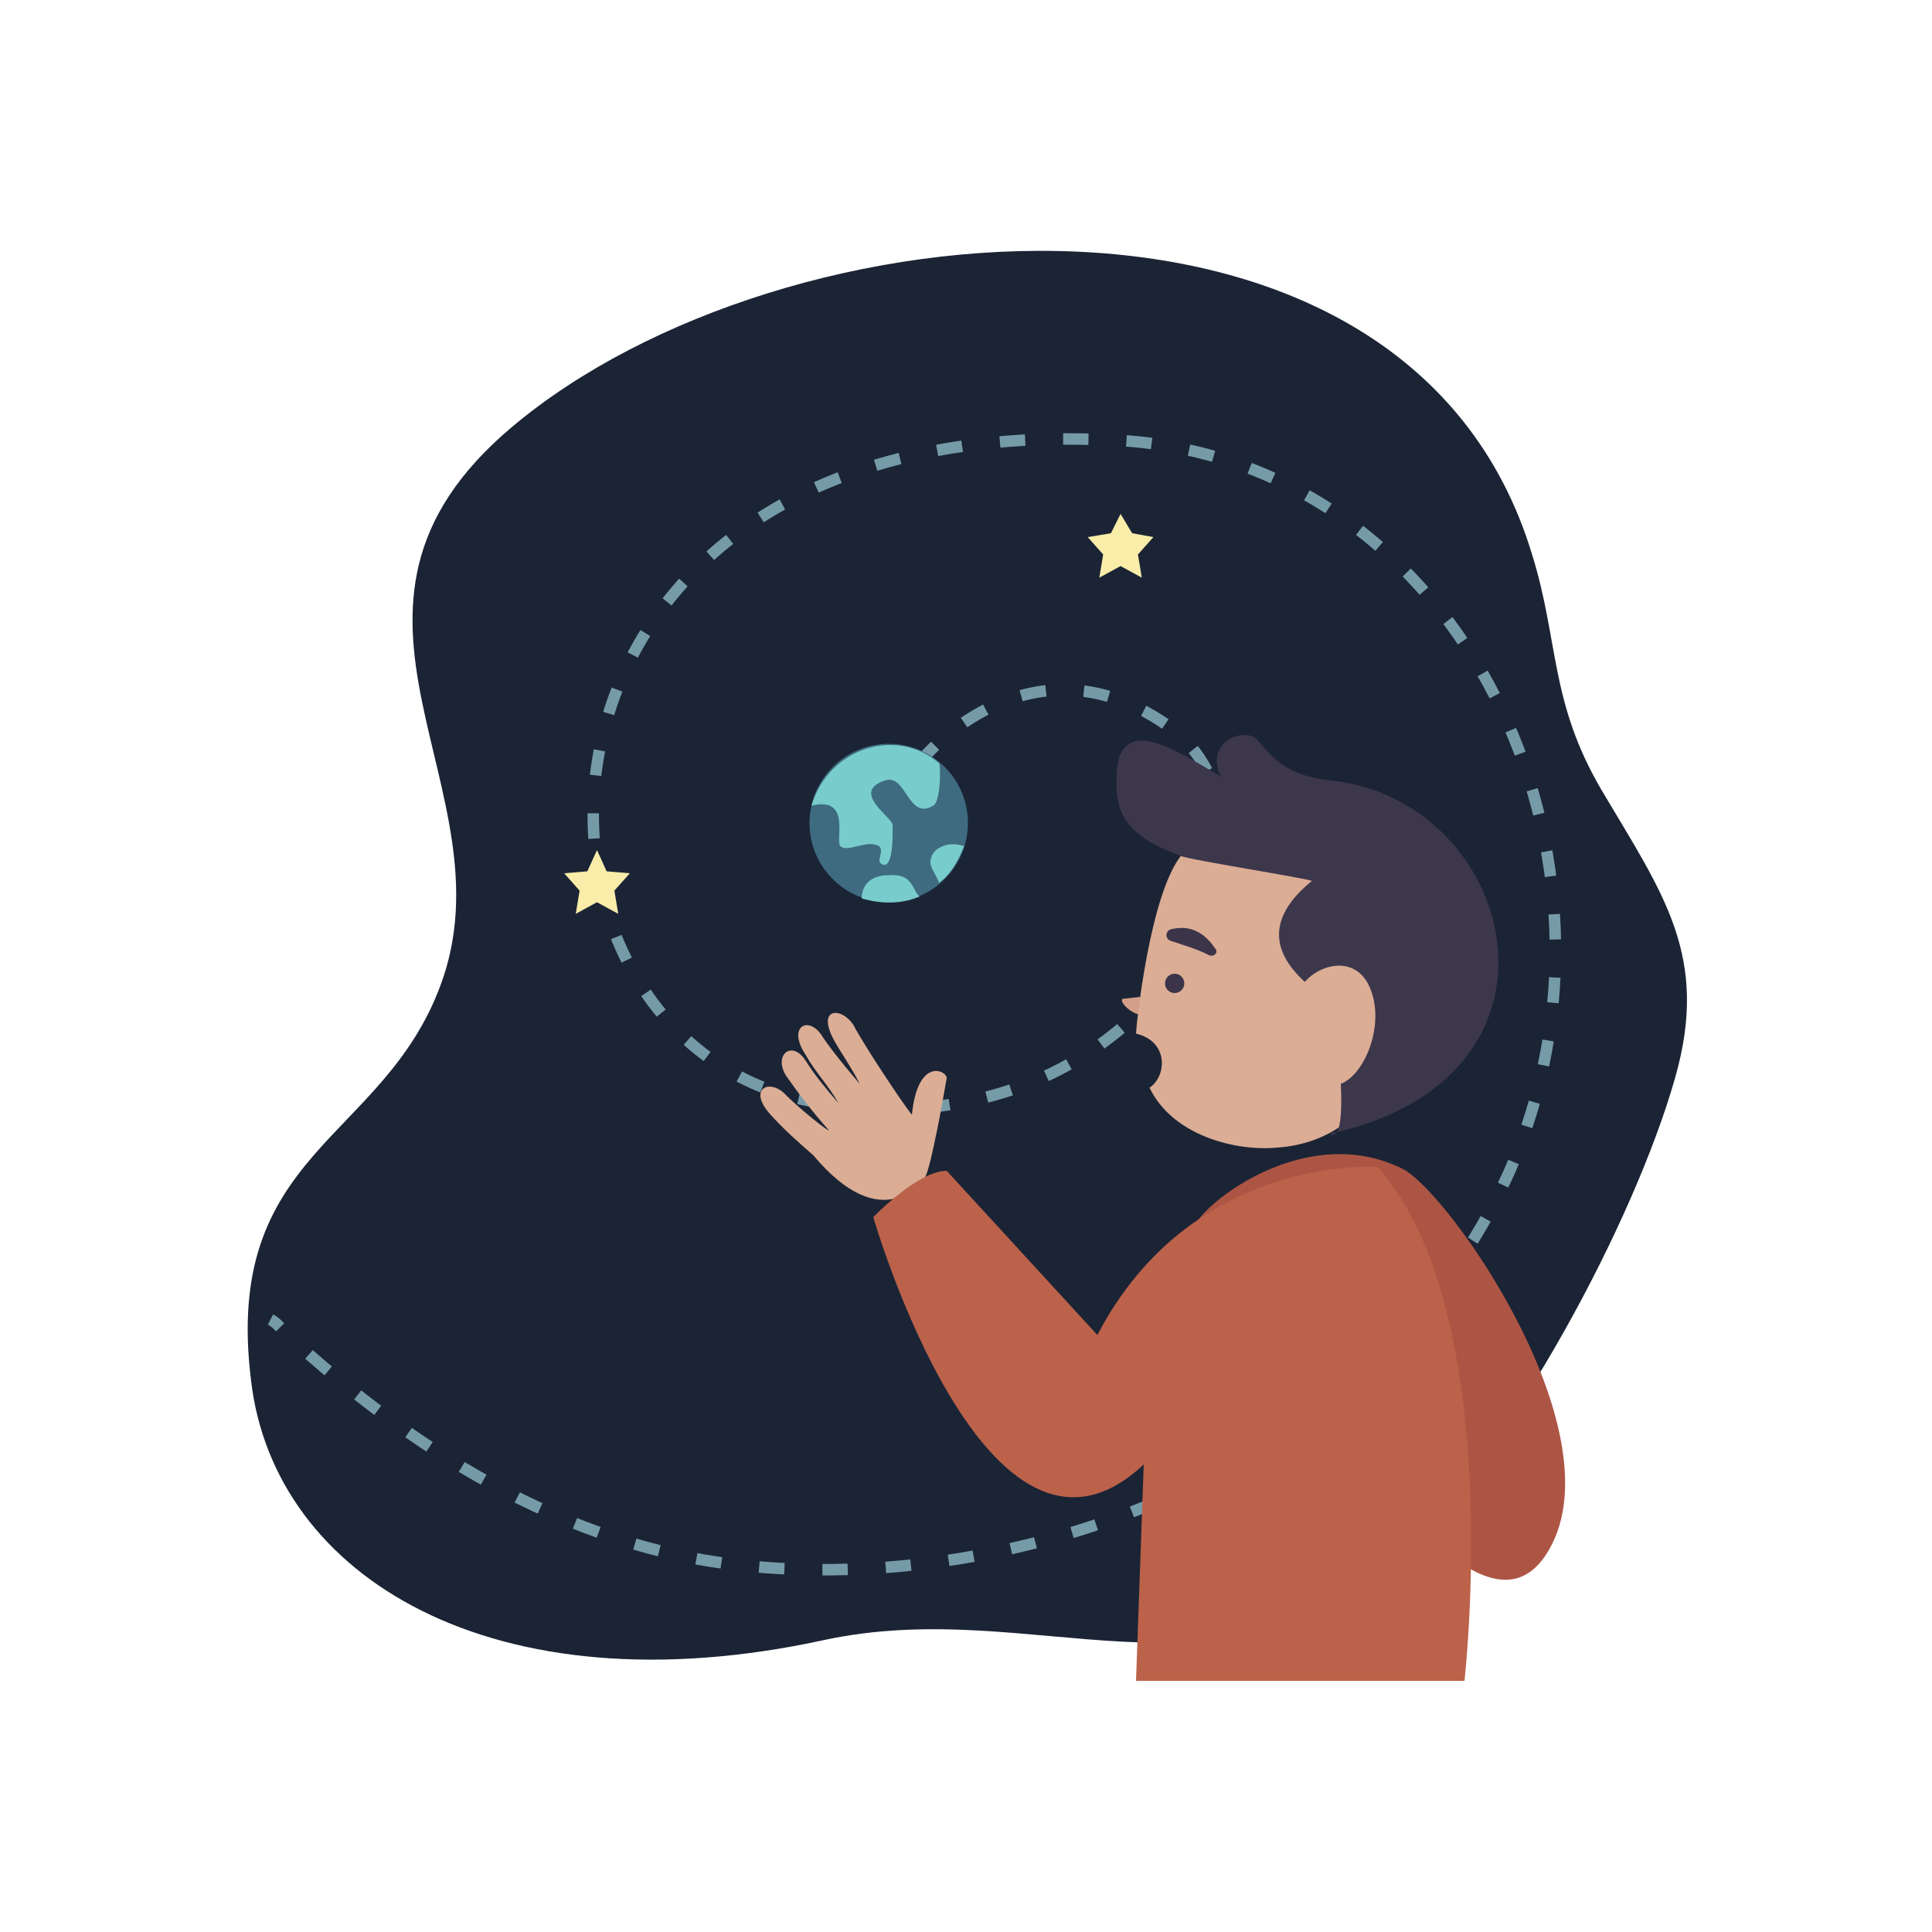 <?xml version="1.0" encoding="utf-8"?>
<!-- Generator: Adobe Illustrator 22.0.1, SVG Export Plug-In . SVG Version: 6.00 Build 0)  -->
<svg version="1.1" id="Layer_1" xmlns="http://www.w3.org/2000/svg" xmlns:xlink="http://www.w3.org/1999/xlink" x="0px" y="0px"
	 viewBox="0 0 100 100" style="enable-background:new 0 0 100 100;" xml:space="preserve">
<style type="text/css">
	.st0{fill:none;}
	.st1{fill:#1B2435;}
	.st2{fill:none;stroke:#769BA8;stroke-width:0.594;stroke-miterlimit:10;}
	.st3{fill:none;stroke:#769BA8;stroke-width:0.594;stroke-miterlimit:10;stroke-dasharray:1.311,1.967;}
	.st4{fill:#D39F88;}
	.st5{fill:#DBAD95;}
	.st6{fill:#3D374C;}
	.st7{fill:#3C3449;}
	.st8{fill:#AD5544;}
	.st9{fill:#BC624A;}
	.st10{fill:#3E6B7F;}
	.st11{fill:#78CCCC;}
	.st12{fill:#F9EDA9;}
</style>
<rect x="10" y="10" class="st0" width="80" height="80"/>
<g>
	<path class="st1" d="M72.5,80.4c-9.4,8.6-18.9,2.1-29.9,4.5C25.5,88.6,14.2,81.6,13,71.5c-1.5-11.9,6.8-12.4,9.8-20.5
		c3.8-10.2-7.6-19.4,3.7-28.9c14-11.8,46.4-14.6,52.8,6.6c1.4,4.5,0.9,7.6,3.6,12.2c3.2,5.4,5.6,8.6,3.8,14.9
		C84.6,63.2,78.2,75.2,72.5,80.4z"/>
	<g>
		<g>
			<path class="st2" d="M47.9,39.1c0,0,0.2-0.2,0.5-0.5"/>
			<path class="st3" d="M49.9,37.4c2.2-1.5,6.1-3,10.6,0.2C68.1,43.1,59.2,60.2,42,57S25.1,20.9,58,22.8
				c17.7,1.1,27.3,21.6,20.1,37.9c-7,15.6-26,22.2-40.7,20.2C27.2,79.5,19.2,73,15.2,69.4"/>
			<path class="st2" d="M14.5,68.7c-0.2-0.2-0.3-0.3-0.5-0.4"/>
		</g>
	</g>
	<g>
		<g>
			<path class="st4" d="M59,51.6c0.8,1.8-1.2,0.4-0.9,0.1"/>
		</g>
		<path class="st5" d="M73.3,48.2c-0.2,4.7-1.5,10.8-7.2,11.2c-2.1,0.2-5.4-0.6-6.6-3.1c0.9-0.6,1-2.4-0.7-2.8
			c0-0.3,0.7-7.3,2.4-9.3c1.2-1.5,3.6-3,5.7-2.5C67.7,41.9,73.3,47.7,73.3,48.2z"/>
	</g>
	<path class="st6" d="M69.2,58.6c0.6-1-0.2-6.5-0.2-6.6c-0.2-0.4-5.4-2.9-1.1-6.4c0-0.1-6.4-1.1-6.8-1.3c-1.5-0.6-3.2-1.3-3.3-3.4
		c-0.3-4.4,3-2.1,5.4-0.7c-0.7-1.3,0.4-2.4,1.6-2.1c0.6,0.2,1,2,4.1,2.3C78.4,41.4,82.2,55.5,69.2,58.6z"/>
	<path class="st6" d="M69.2,58.6c-0.1,0.1-0.2,0.2-0.4,0.1C69,58.6,69.1,58.6,69.2,58.6z"/>
	<g>
		<path class="st5" d="M69.4,56.1c-1.4,0.5-2.3-4.2-2.2-4.6c0.2-1.2,2.6-2.4,3.6-0.6C71.8,52.8,70.7,55.6,69.4,56.1z"/>
	</g>
	<path class="st7" d="M62.9,49.1c-0.4-0.6-1.1-1.3-2.3-1c-0.3,0.1-0.3,0.5,0,0.6c0.6,0.2,1.3,0.4,1.9,0.7
		C62.8,49.6,63.1,49.3,62.9,49.1z"/>
	<g>
		<ellipse class="st7" cx="60.8" cy="50.9" rx="0.5" ry="0.5"/>
	</g>
	<path class="st8" d="M80,80.5c-4.6,6.9-16.4-16.6-18-16.6s4.8-6.3,10.6-3.4C75,61.7,84,74.5,80,80.5z"/>
	<path class="st5" d="M49,55.8c0-0.4-1.5-1.1-1.8,1.9c-0.5-0.6-2.6-3.8-3-4.6c-0.6-1-2-1-1,0.8c0.4,0.7,0.9,1.4,1.3,2.2
		c0,0-1.3-1.5-1.9-2.4c-0.7-1.2-1.9-0.6-0.9,0.9c0.5,0.9,1.2,1.6,1.7,2.5c-0.6-0.7-1.2-1.4-1.7-2.2c-0.7-1.1-1.7-0.3-1,0.8
		c0.7,1,1.4,1.9,2.2,2.8c0,0.1-1.5-1.1-2.2-1.8c-0.8-0.9-2-0.4-0.9,0.9c0.7,0.8,1.5,1.5,2.3,2.2l0,0c3.6,4.3,5.7,1.3,5.8,1.1l0,0
		C48.2,60.3,48.8,57,49,55.8z"/>
	<g>
		<path class="st9" d="M75.8,87h-17l0.4-11.2c-8.1,7.6-14-12.8-14-12.8s2.3-2.4,3.8-2.4l7.8,8.5c4.9-9.4,14.5-8.7,14.5-8.7
			C78,67.9,75.8,87,75.8,87z"/>
	</g>
	<g>
		<circle class="st10" cx="46" cy="42.6" r="4.1"/>
		<g>
			<path class="st11" d="M48.6,39.5c0.1,0.1,0.1,2-0.3,2.2c-1.3,0.8-1.4-1.7-2.5-1.3c-1.8,0.6,0.4,1.9,0.4,2.3c0,0.1,0.1,2.5-0.6,2
				c-0.3-0.2,0.4-0.9-0.4-1c-0.5-0.1-1.4,0.4-1.7,0.1c-0.3-0.3,0.6-2.6-1.5-2.1C42.9,38.7,46.4,37.6,48.6,39.5z"/>
		</g>
		<g>
			<path class="st11" d="M47.6,46.4c-0.9,0.4-2,0.4-3,0.1c0-0.4,0.2-1.2,1.4-1.2C47.3,45.2,47.2,46.1,47.6,46.4z"/>
		</g>
		<g>
			<path class="st11" d="M49.9,43.8c-0.2,0.5-0.6,1.4-1.3,1.9c-0.1-0.4-0.6-0.9-0.4-1.3C48.3,43.9,49.1,43.5,49.9,43.8z"/>
		</g>
	</g>
	<polygon class="st12" points="30.9,44 31.4,45.1 32.6,45.2 31.8,46.1 32,47.3 30.9,46.7 29.8,47.3 30,46.1 29.2,45.2 30.4,45.1 	
		"/>
	<polygon class="st12" points="58,26.6 58.6,27.6 59.7,27.8 58.9,28.7 59.1,29.9 58,29.3 56.9,29.9 57.1,28.7 56.3,27.8 57.5,27.6 	
		"/>
</g>
</svg>
